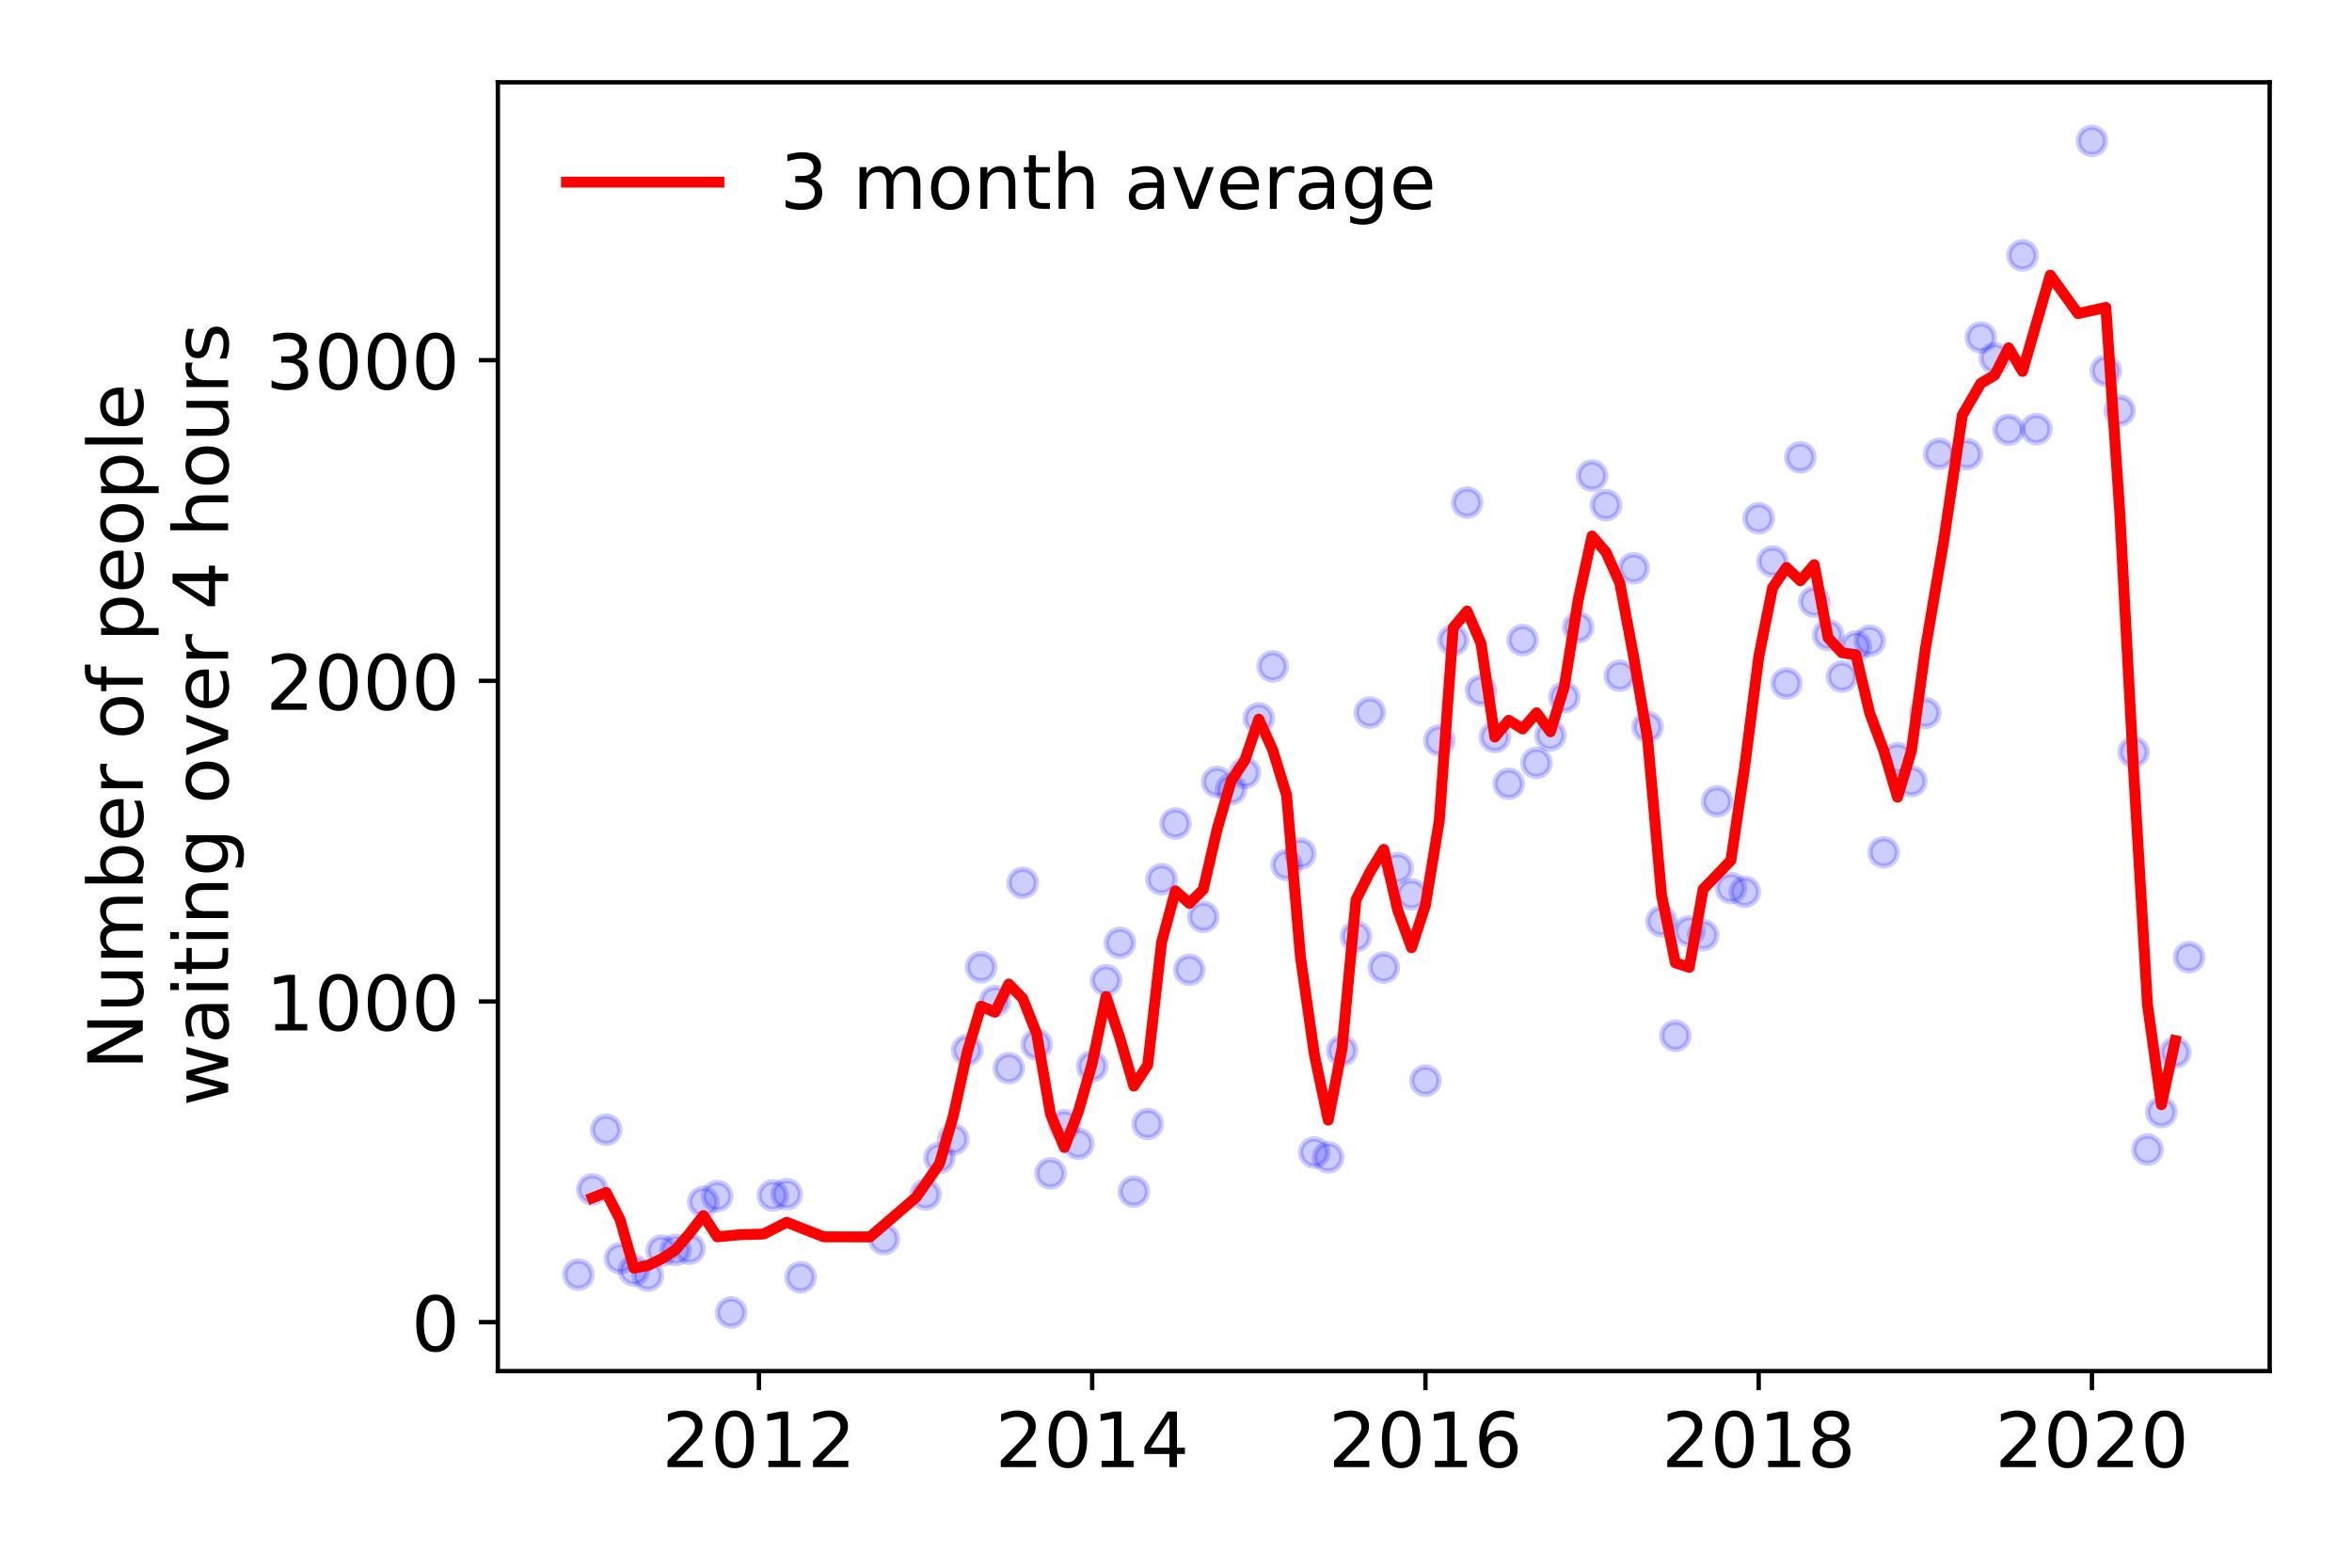 <?xml version="1.0" encoding="utf-8" standalone="no"?>
<!DOCTYPE svg PUBLIC "-//W3C//DTD SVG 1.1//EN"
  "http://www.w3.org/Graphics/SVG/1.1/DTD/svg11.dtd">
<!-- Created with matplotlib (https://matplotlib.org/) -->
<svg height="288pt" version="1.1" viewBox="0 0 432 288" width="432pt" xmlns="http://www.w3.org/2000/svg" xmlns:xlink="http://www.w3.org/1999/xlink">
 <defs>
  <style type="text/css">
*{stroke-linecap:butt;stroke-linejoin:round;}
  </style>
 </defs>
 <g id="figure_1">
  <g id="patch_1">
   <path d="M 0 288 
L 432 288 
L 432 0 
L 0 0 
z
" style="fill:#ffffff;"/>
  </g>
  <g id="axes_1">
   <g id="patch_2">
    <path d="M 91.445 251.88 
L 416.88 251.88 
L 416.88 15.12 
L 91.445 15.12 
z
" style="fill:#ffffff;"/>
   </g>
   <g id="matplotlib.axis_1">
    <g id="xtick_1">
     <g id="line2d_1">
      <defs>
       <path d="M 0 0 
L 0 3.5 
" id="m698dbe950d" style="stroke:#000000;stroke-width:0.8;"/>
      </defs>
      <g>
       <use style="stroke:#000000;stroke-width:0.8;" x="139.393" xlink:href="#m698dbe950d" y="251.88"/>
      </g>
     </g>
     <g id="text_1">
      <!-- 2012 -->
      <defs>
       <path d="M 19.188 8.297 
L 53.609 8.297 
L 53.609 0 
L 7.328 0 
L 7.328 8.297 
Q 12.938 14.109 22.625 23.891 
Q 32.328 33.688 34.812 36.531 
Q 39.547 41.844 41.422 45.531 
Q 43.312 49.219 43.312 52.781 
Q 43.312 58.594 39.234 62.25 
Q 35.156 65.922 28.609 65.922 
Q 23.969 65.922 18.812 64.312 
Q 13.672 62.703 7.812 59.422 
L 7.812 69.391 
Q 13.766 71.781 18.938 73 
Q 24.125 74.219 28.422 74.219 
Q 39.75 74.219 46.484 68.547 
Q 53.219 62.891 53.219 53.422 
Q 53.219 48.922 51.531 44.891 
Q 49.859 40.875 45.406 35.406 
Q 44.188 33.984 37.641 27.219 
Q 31.109 20.453 19.188 8.297 
z
" id="DejaVuSans-50"/>
       <path d="M 31.781 66.406 
Q 24.172 66.406 20.328 58.906 
Q 16.5 51.422 16.5 36.375 
Q 16.5 21.391 20.328 13.891 
Q 24.172 6.391 31.781 6.391 
Q 39.453 6.391 43.281 13.891 
Q 47.125 21.391 47.125 36.375 
Q 47.125 51.422 43.281 58.906 
Q 39.453 66.406 31.781 66.406 
z
M 31.781 74.219 
Q 44.047 74.219 50.516 64.516 
Q 56.984 54.828 56.984 36.375 
Q 56.984 17.969 50.516 8.266 
Q 44.047 -1.422 31.781 -1.422 
Q 19.531 -1.422 13.062 8.266 
Q 6.594 17.969 6.594 36.375 
Q 6.594 54.828 13.062 64.516 
Q 19.531 74.219 31.781 74.219 
z
" id="DejaVuSans-48"/>
       <path d="M 12.406 8.297 
L 28.516 8.297 
L 28.516 63.922 
L 10.984 60.406 
L 10.984 69.391 
L 28.422 72.906 
L 38.281 72.906 
L 38.281 8.297 
L 54.391 8.297 
L 54.391 0 
L 12.406 0 
z
" id="DejaVuSans-49"/>
      </defs>
      <g transform="translate(121.578 269.518)scale(0.14 -0.14)">
       <use xlink:href="#DejaVuSans-50"/>
       <use x="63.623" xlink:href="#DejaVuSans-48"/>
       <use x="127.246" xlink:href="#DejaVuSans-49"/>
       <use x="190.869" xlink:href="#DejaVuSans-50"/>
      </g>
     </g>
    </g>
    <g id="xtick_2">
     <g id="line2d_2">
      <g>
       <use style="stroke:#000000;stroke-width:0.8;" x="200.603" xlink:href="#m698dbe950d" y="251.88"/>
      </g>
     </g>
     <g id="text_2">
      <!-- 2014 -->
      <defs>
       <path d="M 37.797 64.312 
L 12.891 25.391 
L 37.797 25.391 
z
M 35.203 72.906 
L 47.609 72.906 
L 47.609 25.391 
L 58.016 25.391 
L 58.016 17.188 
L 47.609 17.188 
L 47.609 0 
L 37.797 0 
L 37.797 17.188 
L 4.891 17.188 
L 4.891 26.703 
z
" id="DejaVuSans-52"/>
      </defs>
      <g transform="translate(182.788 269.518)scale(0.14 -0.14)">
       <use xlink:href="#DejaVuSans-50"/>
       <use x="63.623" xlink:href="#DejaVuSans-48"/>
       <use x="127.246" xlink:href="#DejaVuSans-49"/>
       <use x="190.869" xlink:href="#DejaVuSans-52"/>
      </g>
     </g>
    </g>
    <g id="xtick_3">
     <g id="line2d_3">
      <g>
       <use style="stroke:#000000;stroke-width:0.8;" x="261.814" xlink:href="#m698dbe950d" y="251.88"/>
      </g>
     </g>
     <g id="text_3">
      <!-- 2016 -->
      <defs>
       <path d="M 33.016 40.375 
Q 26.375 40.375 22.484 35.828 
Q 18.609 31.297 18.609 23.391 
Q 18.609 15.531 22.484 10.953 
Q 26.375 6.391 33.016 6.391 
Q 39.656 6.391 43.531 10.953 
Q 47.406 15.531 47.406 23.391 
Q 47.406 31.297 43.531 35.828 
Q 39.656 40.375 33.016 40.375 
z
M 52.594 71.297 
L 52.594 62.312 
Q 48.875 64.062 45.094 64.984 
Q 41.312 65.922 37.594 65.922 
Q 27.828 65.922 22.672 59.328 
Q 17.531 52.734 16.797 39.406 
Q 19.672 43.656 24.016 45.922 
Q 28.375 48.188 33.594 48.188 
Q 44.578 48.188 50.953 41.516 
Q 57.328 34.859 57.328 23.391 
Q 57.328 12.156 50.688 5.359 
Q 44.047 -1.422 33.016 -1.422 
Q 20.359 -1.422 13.672 8.266 
Q 6.984 17.969 6.984 36.375 
Q 6.984 53.656 15.188 63.938 
Q 23.391 74.219 37.203 74.219 
Q 40.922 74.219 44.703 73.484 
Q 48.484 72.75 52.594 71.297 
z
" id="DejaVuSans-54"/>
      </defs>
      <g transform="translate(243.999 269.518)scale(0.14 -0.14)">
       <use xlink:href="#DejaVuSans-50"/>
       <use x="63.623" xlink:href="#DejaVuSans-48"/>
       <use x="127.246" xlink:href="#DejaVuSans-49"/>
       <use x="190.869" xlink:href="#DejaVuSans-54"/>
      </g>
     </g>
    </g>
    <g id="xtick_4">
     <g id="line2d_4">
      <g>
       <use style="stroke:#000000;stroke-width:0.8;" x="323.024" xlink:href="#m698dbe950d" y="251.88"/>
      </g>
     </g>
     <g id="text_4">
      <!-- 2018 -->
      <defs>
       <path d="M 31.781 34.625 
Q 24.75 34.625 20.719 30.859 
Q 16.703 27.094 16.703 20.516 
Q 16.703 13.922 20.719 10.156 
Q 24.75 6.391 31.781 6.391 
Q 38.812 6.391 42.859 10.172 
Q 46.922 13.969 46.922 20.516 
Q 46.922 27.094 42.891 30.859 
Q 38.875 34.625 31.781 34.625 
z
M 21.922 38.812 
Q 15.578 40.375 12.031 44.719 
Q 8.5 49.078 8.5 55.328 
Q 8.5 64.062 14.719 69.141 
Q 20.953 74.219 31.781 74.219 
Q 42.672 74.219 48.875 69.141 
Q 55.078 64.062 55.078 55.328 
Q 55.078 49.078 51.531 44.719 
Q 48 40.375 41.703 38.812 
Q 48.828 37.156 52.797 32.312 
Q 56.781 27.484 56.781 20.516 
Q 56.781 9.906 50.312 4.234 
Q 43.844 -1.422 31.781 -1.422 
Q 19.734 -1.422 13.25 4.234 
Q 6.781 9.906 6.781 20.516 
Q 6.781 27.484 10.781 32.312 
Q 14.797 37.156 21.922 38.812 
z
M 18.312 54.391 
Q 18.312 48.734 21.844 45.562 
Q 25.391 42.391 31.781 42.391 
Q 38.141 42.391 41.719 45.562 
Q 45.312 48.734 45.312 54.391 
Q 45.312 60.062 41.719 63.234 
Q 38.141 66.406 31.781 66.406 
Q 25.391 66.406 21.844 63.234 
Q 18.312 60.062 18.312 54.391 
z
" id="DejaVuSans-56"/>
      </defs>
      <g transform="translate(305.209 269.518)scale(0.14 -0.14)">
       <use xlink:href="#DejaVuSans-50"/>
       <use x="63.623" xlink:href="#DejaVuSans-48"/>
       <use x="127.246" xlink:href="#DejaVuSans-49"/>
       <use x="190.869" xlink:href="#DejaVuSans-56"/>
      </g>
     </g>
    </g>
    <g id="xtick_5">
     <g id="line2d_5">
      <g>
       <use style="stroke:#000000;stroke-width:0.8;" x="384.234" xlink:href="#m698dbe950d" y="251.88"/>
      </g>
     </g>
     <g id="text_5">
      <!-- 2020 -->
      <g transform="translate(366.419 269.518)scale(0.14 -0.14)">
       <use xlink:href="#DejaVuSans-50"/>
       <use x="63.623" xlink:href="#DejaVuSans-48"/>
       <use x="127.246" xlink:href="#DejaVuSans-50"/>
       <use x="190.869" xlink:href="#DejaVuSans-48"/>
      </g>
     </g>
    </g>
   </g>
   <g id="matplotlib.axis_2">
    <g id="ytick_1">
     <g id="line2d_6">
      <defs>
       <path d="M 0 0 
L -3.5 0 
" id="m819ca873b1" style="stroke:#000000;stroke-width:0.8;"/>
      </defs>
      <g>
       <use style="stroke:#000000;stroke-width:0.8;" x="91.445" xlink:href="#m819ca873b1" y="242.885"/>
      </g>
     </g>
     <g id="text_6">
      <!-- 0 -->
      <g transform="translate(75.537 248.204)scale(0.14 -0.14)">
       <use xlink:href="#DejaVuSans-48"/>
      </g>
     </g>
    </g>
    <g id="ytick_2">
     <g id="line2d_7">
      <g>
       <use style="stroke:#000000;stroke-width:0.8;" x="91.445" xlink:href="#m819ca873b1" y="183.981"/>
      </g>
     </g>
     <g id="text_7">
      <!-- 1000 -->
      <g transform="translate(48.815 189.3)scale(0.14 -0.14)">
       <use xlink:href="#DejaVuSans-49"/>
       <use x="63.623" xlink:href="#DejaVuSans-48"/>
       <use x="127.246" xlink:href="#DejaVuSans-48"/>
       <use x="190.869" xlink:href="#DejaVuSans-48"/>
      </g>
     </g>
    </g>
    <g id="ytick_3">
     <g id="line2d_8">
      <g>
       <use style="stroke:#000000;stroke-width:0.8;" x="91.445" xlink:href="#m819ca873b1" y="125.077"/>
      </g>
     </g>
     <g id="text_8">
      <!-- 2000 -->
      <g transform="translate(48.815 130.396)scale(0.14 -0.14)">
       <use xlink:href="#DejaVuSans-50"/>
       <use x="63.623" xlink:href="#DejaVuSans-48"/>
       <use x="127.246" xlink:href="#DejaVuSans-48"/>
       <use x="190.869" xlink:href="#DejaVuSans-48"/>
      </g>
     </g>
    </g>
    <g id="ytick_4">
     <g id="line2d_9">
      <g>
       <use style="stroke:#000000;stroke-width:0.8;" x="91.445" xlink:href="#m819ca873b1" y="66.172"/>
      </g>
     </g>
     <g id="text_9">
      <!-- 3000 -->
      <defs>
       <path d="M 40.578 39.312 
Q 47.656 37.797 51.625 33 
Q 55.609 28.219 55.609 21.188 
Q 55.609 10.406 48.188 4.484 
Q 40.766 -1.422 27.094 -1.422 
Q 22.516 -1.422 17.656 -0.516 
Q 12.797 0.391 7.625 2.203 
L 7.625 11.719 
Q 11.719 9.328 16.594 8.109 
Q 21.484 6.891 26.812 6.891 
Q 36.078 6.891 40.938 10.547 
Q 45.797 14.203 45.797 21.188 
Q 45.797 27.641 41.281 31.266 
Q 36.766 34.906 28.719 34.906 
L 20.219 34.906 
L 20.219 43.016 
L 29.109 43.016 
Q 36.375 43.016 40.234 45.922 
Q 44.094 48.828 44.094 54.297 
Q 44.094 59.906 40.109 62.906 
Q 36.141 65.922 28.719 65.922 
Q 24.656 65.922 20.016 65.031 
Q 15.375 64.156 9.812 62.312 
L 9.812 71.094 
Q 15.438 72.656 20.344 73.438 
Q 25.25 74.219 29.594 74.219 
Q 40.828 74.219 47.359 69.109 
Q 53.906 64.016 53.906 55.328 
Q 53.906 49.266 50.438 45.094 
Q 46.969 40.922 40.578 39.312 
z
" id="DejaVuSans-51"/>
      </defs>
      <g transform="translate(48.815 71.491)scale(0.14 -0.14)">
       <use xlink:href="#DejaVuSans-51"/>
       <use x="63.623" xlink:href="#DejaVuSans-48"/>
       <use x="127.246" xlink:href="#DejaVuSans-48"/>
       <use x="190.869" xlink:href="#DejaVuSans-48"/>
      </g>
     </g>
    </g>
    <g id="text_10">
     <!-- Number of people -->
     <defs>
      <path d="M 9.812 72.906 
L 23.094 72.906 
L 55.422 11.922 
L 55.422 72.906 
L 64.984 72.906 
L 64.984 0 
L 51.703 0 
L 19.391 60.984 
L 19.391 0 
L 9.812 0 
z
" id="DejaVuSans-78"/>
      <path d="M 8.5 21.578 
L 8.5 54.688 
L 17.484 54.688 
L 17.484 21.922 
Q 17.484 14.156 20.5 10.266 
Q 23.531 6.391 29.594 6.391 
Q 36.859 6.391 41.078 11.031 
Q 45.312 15.672 45.312 23.688 
L 45.312 54.688 
L 54.297 54.688 
L 54.297 0 
L 45.312 0 
L 45.312 8.406 
Q 42.047 3.422 37.719 1 
Q 33.406 -1.422 27.688 -1.422 
Q 18.266 -1.422 13.375 4.438 
Q 8.5 10.297 8.5 21.578 
z
M 31.109 56 
z
" id="DejaVuSans-117"/>
      <path d="M 52 44.188 
Q 55.375 50.25 60.062 53.125 
Q 64.75 56 71.094 56 
Q 79.641 56 84.281 50.016 
Q 88.922 44.047 88.922 33.016 
L 88.922 0 
L 79.891 0 
L 79.891 32.719 
Q 79.891 40.578 77.094 44.375 
Q 74.312 48.188 68.609 48.188 
Q 61.625 48.188 57.562 43.547 
Q 53.516 38.922 53.516 30.906 
L 53.516 0 
L 44.484 0 
L 44.484 32.719 
Q 44.484 40.625 41.703 44.406 
Q 38.922 48.188 33.109 48.188 
Q 26.219 48.188 22.156 43.531 
Q 18.109 38.875 18.109 30.906 
L 18.109 0 
L 9.078 0 
L 9.078 54.688 
L 18.109 54.688 
L 18.109 46.188 
Q 21.188 51.219 25.484 53.609 
Q 29.781 56 35.688 56 
Q 41.656 56 45.828 52.969 
Q 50 49.953 52 44.188 
z
" id="DejaVuSans-109"/>
      <path d="M 48.688 27.297 
Q 48.688 37.203 44.609 42.844 
Q 40.531 48.484 33.406 48.484 
Q 26.266 48.484 22.188 42.844 
Q 18.109 37.203 18.109 27.297 
Q 18.109 17.391 22.188 11.75 
Q 26.266 6.109 33.406 6.109 
Q 40.531 6.109 44.609 11.75 
Q 48.688 17.391 48.688 27.297 
z
M 18.109 46.391 
Q 20.953 51.266 25.266 53.625 
Q 29.594 56 35.594 56 
Q 45.562 56 51.781 48.094 
Q 58.016 40.188 58.016 27.297 
Q 58.016 14.406 51.781 6.484 
Q 45.562 -1.422 35.594 -1.422 
Q 29.594 -1.422 25.266 0.953 
Q 20.953 3.328 18.109 8.203 
L 18.109 0 
L 9.078 0 
L 9.078 75.984 
L 18.109 75.984 
z
" id="DejaVuSans-98"/>
      <path d="M 56.203 29.594 
L 56.203 25.203 
L 14.891 25.203 
Q 15.484 15.922 20.484 11.062 
Q 25.484 6.203 34.422 6.203 
Q 39.594 6.203 44.453 7.469 
Q 49.312 8.734 54.109 11.281 
L 54.109 2.781 
Q 49.266 0.734 44.188 -0.344 
Q 39.109 -1.422 33.891 -1.422 
Q 20.797 -1.422 13.156 6.188 
Q 5.516 13.812 5.516 26.812 
Q 5.516 40.234 12.766 48.109 
Q 20.016 56 32.328 56 
Q 43.359 56 49.781 48.891 
Q 56.203 41.797 56.203 29.594 
z
M 47.219 32.234 
Q 47.125 39.594 43.094 43.984 
Q 39.062 48.391 32.422 48.391 
Q 24.906 48.391 20.391 44.141 
Q 15.875 39.891 15.188 32.172 
z
" id="DejaVuSans-101"/>
      <path d="M 41.109 46.297 
Q 39.594 47.172 37.812 47.578 
Q 36.031 48 33.891 48 
Q 26.266 48 22.188 43.047 
Q 18.109 38.094 18.109 28.812 
L 18.109 0 
L 9.078 0 
L 9.078 54.688 
L 18.109 54.688 
L 18.109 46.188 
Q 20.953 51.172 25.484 53.578 
Q 30.031 56 36.531 56 
Q 37.453 56 38.578 55.875 
Q 39.703 55.766 41.062 55.516 
z
" id="DejaVuSans-114"/>
      <path id="DejaVuSans-32"/>
      <path d="M 30.609 48.391 
Q 23.391 48.391 19.188 42.75 
Q 14.984 37.109 14.984 27.297 
Q 14.984 17.484 19.156 11.844 
Q 23.344 6.203 30.609 6.203 
Q 37.797 6.203 41.984 11.859 
Q 46.188 17.531 46.188 27.297 
Q 46.188 37.016 41.984 42.703 
Q 37.797 48.391 30.609 48.391 
z
M 30.609 56 
Q 42.328 56 49.016 48.375 
Q 55.719 40.766 55.719 27.297 
Q 55.719 13.875 49.016 6.219 
Q 42.328 -1.422 30.609 -1.422 
Q 18.844 -1.422 12.172 6.219 
Q 5.516 13.875 5.516 27.297 
Q 5.516 40.766 12.172 48.375 
Q 18.844 56 30.609 56 
z
" id="DejaVuSans-111"/>
      <path d="M 37.109 75.984 
L 37.109 68.5 
L 28.516 68.5 
Q 23.688 68.5 21.797 66.547 
Q 19.922 64.594 19.922 59.516 
L 19.922 54.688 
L 34.719 54.688 
L 34.719 47.703 
L 19.922 47.703 
L 19.922 0 
L 10.891 0 
L 10.891 47.703 
L 2.297 47.703 
L 2.297 54.688 
L 10.891 54.688 
L 10.891 58.5 
Q 10.891 67.625 15.141 71.797 
Q 19.391 75.984 28.609 75.984 
z
" id="DejaVuSans-102"/>
      <path d="M 18.109 8.203 
L 18.109 -20.797 
L 9.078 -20.797 
L 9.078 54.688 
L 18.109 54.688 
L 18.109 46.391 
Q 20.953 51.266 25.266 53.625 
Q 29.594 56 35.594 56 
Q 45.562 56 51.781 48.094 
Q 58.016 40.188 58.016 27.297 
Q 58.016 14.406 51.781 6.484 
Q 45.562 -1.422 35.594 -1.422 
Q 29.594 -1.422 25.266 0.953 
Q 20.953 3.328 18.109 8.203 
z
M 48.688 27.297 
Q 48.688 37.203 44.609 42.844 
Q 40.531 48.484 33.406 48.484 
Q 26.266 48.484 22.188 42.844 
Q 18.109 37.203 18.109 27.297 
Q 18.109 17.391 22.188 11.75 
Q 26.266 6.109 33.406 6.109 
Q 40.531 6.109 44.609 11.75 
Q 48.688 17.391 48.688 27.297 
z
" id="DejaVuSans-112"/>
      <path d="M 9.422 75.984 
L 18.406 75.984 
L 18.406 0 
L 9.422 0 
z
" id="DejaVuSans-108"/>
     </defs>
     <g transform="translate(26.227 196.547)rotate(-90)scale(0.14 -0.14)">
      <use xlink:href="#DejaVuSans-78"/>
      <use x="74.805" xlink:href="#DejaVuSans-117"/>
      <use x="138.184" xlink:href="#DejaVuSans-109"/>
      <use x="235.596" xlink:href="#DejaVuSans-98"/>
      <use x="299.072" xlink:href="#DejaVuSans-101"/>
      <use x="360.596" xlink:href="#DejaVuSans-114"/>
      <use x="401.709" xlink:href="#DejaVuSans-32"/>
      <use x="433.496" xlink:href="#DejaVuSans-111"/>
      <use x="494.678" xlink:href="#DejaVuSans-102"/>
      <use x="529.883" xlink:href="#DejaVuSans-32"/>
      <use x="561.67" xlink:href="#DejaVuSans-112"/>
      <use x="625.146" xlink:href="#DejaVuSans-101"/>
      <use x="686.67" xlink:href="#DejaVuSans-111"/>
      <use x="747.852" xlink:href="#DejaVuSans-112"/>
      <use x="811.328" xlink:href="#DejaVuSans-108"/>
      <use x="839.111" xlink:href="#DejaVuSans-101"/>
     </g>
     <!--  waiting over 4 hours -->
     <defs>
      <path d="M 4.203 54.688 
L 13.188 54.688 
L 24.422 12.016 
L 35.594 54.688 
L 46.188 54.688 
L 57.422 12.016 
L 68.609 54.688 
L 77.594 54.688 
L 63.281 0 
L 52.688 0 
L 40.922 44.828 
L 29.109 0 
L 18.5 0 
z
" id="DejaVuSans-119"/>
      <path d="M 34.281 27.484 
Q 23.391 27.484 19.188 25 
Q 14.984 22.516 14.984 16.5 
Q 14.984 11.719 18.141 8.906 
Q 21.297 6.109 26.703 6.109 
Q 34.188 6.109 38.703 11.406 
Q 43.219 16.703 43.219 25.484 
L 43.219 27.484 
z
M 52.203 31.203 
L 52.203 0 
L 43.219 0 
L 43.219 8.297 
Q 40.141 3.328 35.547 0.953 
Q 30.953 -1.422 24.312 -1.422 
Q 15.922 -1.422 10.953 3.297 
Q 6 8.016 6 15.922 
Q 6 25.141 12.172 29.828 
Q 18.359 34.516 30.609 34.516 
L 43.219 34.516 
L 43.219 35.406 
Q 43.219 41.609 39.141 45 
Q 35.062 48.391 27.688 48.391 
Q 23 48.391 18.547 47.266 
Q 14.109 46.141 10.016 43.891 
L 10.016 52.203 
Q 14.938 54.109 19.578 55.047 
Q 24.219 56 28.609 56 
Q 40.484 56 46.344 49.844 
Q 52.203 43.703 52.203 31.203 
z
" id="DejaVuSans-97"/>
      <path d="M 9.422 54.688 
L 18.406 54.688 
L 18.406 0 
L 9.422 0 
z
M 9.422 75.984 
L 18.406 75.984 
L 18.406 64.594 
L 9.422 64.594 
z
" id="DejaVuSans-105"/>
      <path d="M 18.312 70.219 
L 18.312 54.688 
L 36.812 54.688 
L 36.812 47.703 
L 18.312 47.703 
L 18.312 18.016 
Q 18.312 11.328 20.141 9.422 
Q 21.969 7.516 27.594 7.516 
L 36.812 7.516 
L 36.812 0 
L 27.594 0 
Q 17.188 0 13.234 3.875 
Q 9.281 7.766 9.281 18.016 
L 9.281 47.703 
L 2.688 47.703 
L 2.688 54.688 
L 9.281 54.688 
L 9.281 70.219 
z
" id="DejaVuSans-116"/>
      <path d="M 54.891 33.016 
L 54.891 0 
L 45.906 0 
L 45.906 32.719 
Q 45.906 40.484 42.875 44.328 
Q 39.844 48.188 33.797 48.188 
Q 26.516 48.188 22.312 43.547 
Q 18.109 38.922 18.109 30.906 
L 18.109 0 
L 9.078 0 
L 9.078 54.688 
L 18.109 54.688 
L 18.109 46.188 
Q 21.344 51.125 25.703 53.562 
Q 30.078 56 35.797 56 
Q 45.219 56 50.047 50.172 
Q 54.891 44.344 54.891 33.016 
z
" id="DejaVuSans-110"/>
      <path d="M 45.406 27.984 
Q 45.406 37.75 41.375 43.109 
Q 37.359 48.484 30.078 48.484 
Q 22.859 48.484 18.828 43.109 
Q 14.797 37.75 14.797 27.984 
Q 14.797 18.266 18.828 12.891 
Q 22.859 7.516 30.078 7.516 
Q 37.359 7.516 41.375 12.891 
Q 45.406 18.266 45.406 27.984 
z
M 54.391 6.781 
Q 54.391 -7.172 48.188 -13.984 
Q 42 -20.797 29.203 -20.797 
Q 24.469 -20.797 20.266 -20.094 
Q 16.062 -19.391 12.109 -17.922 
L 12.109 -9.188 
Q 16.062 -11.328 19.922 -12.344 
Q 23.781 -13.375 27.781 -13.375 
Q 36.625 -13.375 41.016 -8.766 
Q 45.406 -4.156 45.406 5.172 
L 45.406 9.625 
Q 42.625 4.781 38.281 2.391 
Q 33.938 0 27.875 0 
Q 17.828 0 11.672 7.656 
Q 5.516 15.328 5.516 27.984 
Q 5.516 40.672 11.672 48.328 
Q 17.828 56 27.875 56 
Q 33.938 56 38.281 53.609 
Q 42.625 51.219 45.406 46.391 
L 45.406 54.688 
L 54.391 54.688 
z
" id="DejaVuSans-103"/>
      <path d="M 2.984 54.688 
L 12.5 54.688 
L 29.594 8.797 
L 46.688 54.688 
L 56.203 54.688 
L 35.688 0 
L 23.484 0 
z
" id="DejaVuSans-118"/>
      <path d="M 54.891 33.016 
L 54.891 0 
L 45.906 0 
L 45.906 32.719 
Q 45.906 40.484 42.875 44.328 
Q 39.844 48.188 33.797 48.188 
Q 26.516 48.188 22.312 43.547 
Q 18.109 38.922 18.109 30.906 
L 18.109 0 
L 9.078 0 
L 9.078 75.984 
L 18.109 75.984 
L 18.109 46.188 
Q 21.344 51.125 25.703 53.562 
Q 30.078 56 35.797 56 
Q 45.219 56 50.047 50.172 
Q 54.891 44.344 54.891 33.016 
z
" id="DejaVuSans-104"/>
      <path d="M 44.281 53.078 
L 44.281 44.578 
Q 40.484 46.531 36.375 47.5 
Q 32.281 48.484 27.875 48.484 
Q 21.188 48.484 17.844 46.438 
Q 14.5 44.391 14.5 40.281 
Q 14.5 37.156 16.891 35.375 
Q 19.281 33.594 26.516 31.984 
L 29.594 31.297 
Q 39.156 29.25 43.188 25.516 
Q 47.219 21.781 47.219 15.094 
Q 47.219 7.469 41.188 3.016 
Q 35.156 -1.422 24.609 -1.422 
Q 20.219 -1.422 15.453 -0.562 
Q 10.688 0.297 5.422 2 
L 5.422 11.281 
Q 10.406 8.688 15.234 7.391 
Q 20.062 6.109 24.812 6.109 
Q 31.156 6.109 34.562 8.281 
Q 37.984 10.453 37.984 14.406 
Q 37.984 18.062 35.516 20.016 
Q 33.062 21.969 24.703 23.781 
L 21.578 24.516 
Q 13.234 26.266 9.516 29.906 
Q 5.812 33.547 5.812 39.891 
Q 5.812 47.609 11.281 51.797 
Q 16.75 56 26.812 56 
Q 31.781 56 36.172 55.266 
Q 40.578 54.547 44.281 53.078 
z
" id="DejaVuSans-115"/>
     </defs>
     <g transform="translate(41.903 207.672)rotate(-90)scale(0.14 -0.14)">
      <use xlink:href="#DejaVuSans-32"/>
      <use x="31.787" xlink:href="#DejaVuSans-119"/>
      <use x="113.574" xlink:href="#DejaVuSans-97"/>
      <use x="174.854" xlink:href="#DejaVuSans-105"/>
      <use x="202.637" xlink:href="#DejaVuSans-116"/>
      <use x="241.846" xlink:href="#DejaVuSans-105"/>
      <use x="269.629" xlink:href="#DejaVuSans-110"/>
      <use x="333.008" xlink:href="#DejaVuSans-103"/>
      <use x="396.484" xlink:href="#DejaVuSans-32"/>
      <use x="428.271" xlink:href="#DejaVuSans-111"/>
      <use x="489.453" xlink:href="#DejaVuSans-118"/>
      <use x="548.633" xlink:href="#DejaVuSans-101"/>
      <use x="610.156" xlink:href="#DejaVuSans-114"/>
      <use x="651.27" xlink:href="#DejaVuSans-32"/>
      <use x="683.057" xlink:href="#DejaVuSans-52"/>
      <use x="746.68" xlink:href="#DejaVuSans-32"/>
      <use x="778.467" xlink:href="#DejaVuSans-104"/>
      <use x="841.846" xlink:href="#DejaVuSans-111"/>
      <use x="903.027" xlink:href="#DejaVuSans-117"/>
      <use x="966.406" xlink:href="#DejaVuSans-114"/>
      <use x="1007.52" xlink:href="#DejaVuSans-115"/>
     </g>
    </g>
   </g>
   <g id="line2d_10">
    <defs>
     <path d="M 0 2.5 
C 0.663 2.5 1.299 2.237 1.768 1.768 
C 2.237 1.299 2.5 0.663 2.5 0 
C 2.5 -0.663 2.237 -1.299 1.768 -1.768 
C 1.299 -2.237 0.663 -2.5 0 -2.5 
C -0.663 -2.5 -1.299 -2.237 -1.768 -1.768 
C -2.237 -1.299 -2.5 -0.663 -2.5 0 
C -2.5 0.663 -2.237 1.299 -1.768 1.768 
C -1.299 2.237 -0.663 2.5 0 2.5 
z
" id="m216c1556df" style="stroke:#0000ff;stroke-opacity:0.2;"/>
    </defs>
    <g clip-path="url(#p5ec13730bc)">
     <use style="fill:#0000ff;fill-opacity:0.2;stroke:#0000ff;stroke-opacity:0.2;" x="402.087" xlink:href="#m216c1556df" y="175.852"/>
     <use style="fill:#0000ff;fill-opacity:0.2;stroke:#0000ff;stroke-opacity:0.2;" x="399.537" xlink:href="#m216c1556df" y="193.347"/>
     <use style="fill:#0000ff;fill-opacity:0.2;stroke:#0000ff;stroke-opacity:0.2;" x="396.987" xlink:href="#m216c1556df" y="204.303"/>
     <use style="fill:#0000ff;fill-opacity:0.2;stroke:#0000ff;stroke-opacity:0.2;" x="394.436" xlink:href="#m216c1556df" y="211.195"/>
     <use style="fill:#0000ff;fill-opacity:0.2;stroke:#0000ff;stroke-opacity:0.2;" x="391.886" xlink:href="#m216c1556df" y="138.153"/>
     <use style="fill:#0000ff;fill-opacity:0.2;stroke:#0000ff;stroke-opacity:0.2;" x="389.335" xlink:href="#m216c1556df" y="75.42"/>
     <use style="fill:#0000ff;fill-opacity:0.2;stroke:#0000ff;stroke-opacity:0.2;" x="386.785" xlink:href="#m216c1556df" y="68.116"/>
     <use style="fill:#0000ff;fill-opacity:0.2;stroke:#0000ff;stroke-opacity:0.2;" x="384.234" xlink:href="#m216c1556df" y="25.882"/>
     <use style="fill:#0000ff;fill-opacity:0.2;stroke:#0000ff;stroke-opacity:0.2;" x="374.033" xlink:href="#m216c1556df" y="78.837"/>
     <use style="fill:#0000ff;fill-opacity:0.2;stroke:#0000ff;stroke-opacity:0.2;" x="371.482" xlink:href="#m216c1556df" y="46.911"/>
     <use style="fill:#0000ff;fill-opacity:0.2;stroke:#0000ff;stroke-opacity:0.2;" x="368.932" xlink:href="#m216c1556df" y="78.955"/>
     <use style="fill:#0000ff;fill-opacity:0.2;stroke:#0000ff;stroke-opacity:0.2;" x="366.381" xlink:href="#m216c1556df" y="65.819"/>
     <use style="fill:#0000ff;fill-opacity:0.2;stroke:#0000ff;stroke-opacity:0.2;" x="363.831" xlink:href="#m216c1556df" y="61.99"/>
     <use style="fill:#0000ff;fill-opacity:0.2;stroke:#0000ff;stroke-opacity:0.2;" x="361.281" xlink:href="#m216c1556df" y="83.431"/>
     <use style="fill:#0000ff;fill-opacity:0.2;stroke:#0000ff;stroke-opacity:0.2;" x="356.18" xlink:href="#m216c1556df" y="83.372"/>
     <use style="fill:#0000ff;fill-opacity:0.2;stroke:#0000ff;stroke-opacity:0.2;" x="353.629" xlink:href="#m216c1556df" y="130.967"/>
     <use style="fill:#0000ff;fill-opacity:0.2;stroke:#0000ff;stroke-opacity:0.2;" x="351.079" xlink:href="#m216c1556df" y="143.514"/>
     <use style="fill:#0000ff;fill-opacity:0.2;stroke:#0000ff;stroke-opacity:0.2;" x="348.528" xlink:href="#m216c1556df" y="139.273"/>
     <use style="fill:#0000ff;fill-opacity:0.2;stroke:#0000ff;stroke-opacity:0.2;" x="345.978" xlink:href="#m216c1556df" y="156.59"/>
     <use style="fill:#0000ff;fill-opacity:0.2;stroke:#0000ff;stroke-opacity:0.2;" x="343.428" xlink:href="#m216c1556df" y="117.714"/>
     <use style="fill:#0000ff;fill-opacity:0.2;stroke:#0000ff;stroke-opacity:0.2;" x="340.877" xlink:href="#m216c1556df" y="118.774"/>
     <use style="fill:#0000ff;fill-opacity:0.2;stroke:#0000ff;stroke-opacity:0.2;" x="338.327" xlink:href="#m216c1556df" y="124.311"/>
     <use style="fill:#0000ff;fill-opacity:0.2;stroke:#0000ff;stroke-opacity:0.2;" x="335.776" xlink:href="#m216c1556df" y="116.653"/>
     <use style="fill:#0000ff;fill-opacity:0.2;stroke:#0000ff;stroke-opacity:0.2;" x="333.226" xlink:href="#m216c1556df" y="110.527"/>
     <use style="fill:#0000ff;fill-opacity:0.2;stroke:#0000ff;stroke-opacity:0.2;" x="330.675" xlink:href="#m216c1556df" y="84.02"/>
     <use style="fill:#0000ff;fill-opacity:0.2;stroke:#0000ff;stroke-opacity:0.2;" x="328.125" xlink:href="#m216c1556df" y="125.548"/>
     <use style="fill:#0000ff;fill-opacity:0.2;stroke:#0000ff;stroke-opacity:0.2;" x="325.575" xlink:href="#m216c1556df" y="103.164"/>
     <use style="fill:#0000ff;fill-opacity:0.2;stroke:#0000ff;stroke-opacity:0.2;" x="323.024" xlink:href="#m216c1556df" y="95.212"/>
     <use style="fill:#0000ff;fill-opacity:0.2;stroke:#0000ff;stroke-opacity:0.2;" x="320.474" xlink:href="#m216c1556df" y="163.836"/>
     <use style="fill:#0000ff;fill-opacity:0.2;stroke:#0000ff;stroke-opacity:0.2;" x="317.923" xlink:href="#m216c1556df" y="163.129"/>
     <use style="fill:#0000ff;fill-opacity:0.2;stroke:#0000ff;stroke-opacity:0.2;" x="315.373" xlink:href="#m216c1556df" y="147.225"/>
     <use style="fill:#0000ff;fill-opacity:0.2;stroke:#0000ff;stroke-opacity:0.2;" x="312.822" xlink:href="#m216c1556df" y="171.788"/>
     <use style="fill:#0000ff;fill-opacity:0.2;stroke:#0000ff;stroke-opacity:0.2;" x="310.272" xlink:href="#m216c1556df" y="171.081"/>
     <use style="fill:#0000ff;fill-opacity:0.2;stroke:#0000ff;stroke-opacity:0.2;" x="307.722" xlink:href="#m216c1556df" y="190.284"/>
     <use style="fill:#0000ff;fill-opacity:0.2;stroke:#0000ff;stroke-opacity:0.2;" x="305.171" xlink:href="#m216c1556df" y="169.255"/>
     <use style="fill:#0000ff;fill-opacity:0.2;stroke:#0000ff;stroke-opacity:0.2;" x="302.621" xlink:href="#m216c1556df" y="133.559"/>
     <use style="fill:#0000ff;fill-opacity:0.2;stroke:#0000ff;stroke-opacity:0.2;" x="300.07" xlink:href="#m216c1556df" y="104.401"/>
     <use style="fill:#0000ff;fill-opacity:0.2;stroke:#0000ff;stroke-opacity:0.2;" x="297.52" xlink:href="#m216c1556df" y="124.134"/>
     <use style="fill:#0000ff;fill-opacity:0.2;stroke:#0000ff;stroke-opacity:0.2;" x="294.969" xlink:href="#m216c1556df" y="92.797"/>
     <use style="fill:#0000ff;fill-opacity:0.2;stroke:#0000ff;stroke-opacity:0.2;" x="292.419" xlink:href="#m216c1556df" y="87.378"/>
     <use style="fill:#0000ff;fill-opacity:0.2;stroke:#0000ff;stroke-opacity:0.2;" x="289.869" xlink:href="#m216c1556df" y="115.24"/>
     <use style="fill:#0000ff;fill-opacity:0.2;stroke:#0000ff;stroke-opacity:0.2;" x="287.318" xlink:href="#m216c1556df" y="128.081"/>
     <use style="fill:#0000ff;fill-opacity:0.2;stroke:#0000ff;stroke-opacity:0.2;" x="284.768" xlink:href="#m216c1556df" y="135.09"/>
     <use style="fill:#0000ff;fill-opacity:0.2;stroke:#0000ff;stroke-opacity:0.2;" x="282.217" xlink:href="#m216c1556df" y="140.156"/>
     <use style="fill:#0000ff;fill-opacity:0.2;stroke:#0000ff;stroke-opacity:0.2;" x="279.667" xlink:href="#m216c1556df" y="117.596"/>
     <use style="fill:#0000ff;fill-opacity:0.2;stroke:#0000ff;stroke-opacity:0.2;" x="277.116" xlink:href="#m216c1556df" y="143.985"/>
     <use style="fill:#0000ff;fill-opacity:0.2;stroke:#0000ff;stroke-opacity:0.2;" x="274.566" xlink:href="#m216c1556df" y="135.385"/>
     <use style="fill:#0000ff;fill-opacity:0.2;stroke:#0000ff;stroke-opacity:0.2;" x="272.016" xlink:href="#m216c1556df" y="126.844"/>
     <use style="fill:#0000ff;fill-opacity:0.2;stroke:#0000ff;stroke-opacity:0.2;" x="269.465" xlink:href="#m216c1556df" y="92.326"/>
     <use style="fill:#0000ff;fill-opacity:0.2;stroke:#0000ff;stroke-opacity:0.2;" x="266.915" xlink:href="#m216c1556df" y="117.596"/>
     <use style="fill:#0000ff;fill-opacity:0.2;stroke:#0000ff;stroke-opacity:0.2;" x="264.364" xlink:href="#m216c1556df" y="136.033"/>
     <use style="fill:#0000ff;fill-opacity:0.2;stroke:#0000ff;stroke-opacity:0.2;" x="261.814" xlink:href="#m216c1556df" y="198.53"/>
     <use style="fill:#0000ff;fill-opacity:0.2;stroke:#0000ff;stroke-opacity:0.2;" x="259.263" xlink:href="#m216c1556df" y="164.307"/>
     <use style="fill:#0000ff;fill-opacity:0.2;stroke:#0000ff;stroke-opacity:0.2;" x="256.713" xlink:href="#m216c1556df" y="159.477"/>
     <use style="fill:#0000ff;fill-opacity:0.2;stroke:#0000ff;stroke-opacity:0.2;" x="254.162" xlink:href="#m216c1556df" y="177.737"/>
     <use style="fill:#0000ff;fill-opacity:0.2;stroke:#0000ff;stroke-opacity:0.2;" x="251.612" xlink:href="#m216c1556df" y="130.908"/>
     <use style="fill:#0000ff;fill-opacity:0.2;stroke:#0000ff;stroke-opacity:0.2;" x="249.062" xlink:href="#m216c1556df" y="172.023"/>
     <use style="fill:#0000ff;fill-opacity:0.2;stroke:#0000ff;stroke-opacity:0.2;" x="246.511" xlink:href="#m216c1556df" y="192.993"/>
     <use style="fill:#0000ff;fill-opacity:0.2;stroke:#0000ff;stroke-opacity:0.2;" x="243.961" xlink:href="#m216c1556df" y="212.608"/>
     <use style="fill:#0000ff;fill-opacity:0.2;stroke:#0000ff;stroke-opacity:0.2;" x="241.41" xlink:href="#m216c1556df" y="211.725"/>
     <use style="fill:#0000ff;fill-opacity:0.2;stroke:#0000ff;stroke-opacity:0.2;" x="238.86" xlink:href="#m216c1556df" y="156.826"/>
     <use style="fill:#0000ff;fill-opacity:0.2;stroke:#0000ff;stroke-opacity:0.2;" x="236.309" xlink:href="#m216c1556df" y="158.888"/>
     <use style="fill:#0000ff;fill-opacity:0.2;stroke:#0000ff;stroke-opacity:0.2;" x="233.759" xlink:href="#m216c1556df" y="122.426"/>
     <use style="fill:#0000ff;fill-opacity:0.2;stroke:#0000ff;stroke-opacity:0.2;" x="231.209" xlink:href="#m216c1556df" y="131.968"/>
     <use style="fill:#0000ff;fill-opacity:0.2;stroke:#0000ff;stroke-opacity:0.2;" x="228.658" xlink:href="#m216c1556df" y="141.982"/>
     <use style="fill:#0000ff;fill-opacity:0.2;stroke:#0000ff;stroke-opacity:0.2;" x="226.108" xlink:href="#m216c1556df" y="144.986"/>
     <use style="fill:#0000ff;fill-opacity:0.2;stroke:#0000ff;stroke-opacity:0.2;" x="223.557" xlink:href="#m216c1556df" y="143.632"/>
     <use style="fill:#0000ff;fill-opacity:0.2;stroke:#0000ff;stroke-opacity:0.2;" x="221.007" xlink:href="#m216c1556df" y="168.43"/>
     <use style="fill:#0000ff;fill-opacity:0.2;stroke:#0000ff;stroke-opacity:0.2;" x="218.456" xlink:href="#m216c1556df" y="178.149"/>
     <use style="fill:#0000ff;fill-opacity:0.2;stroke:#0000ff;stroke-opacity:0.2;" x="215.906" xlink:href="#m216c1556df" y="151.289"/>
     <use style="fill:#0000ff;fill-opacity:0.2;stroke:#0000ff;stroke-opacity:0.2;" x="213.356" xlink:href="#m216c1556df" y="161.538"/>
     <use style="fill:#0000ff;fill-opacity:0.2;stroke:#0000ff;stroke-opacity:0.2;" x="210.805" xlink:href="#m216c1556df" y="206.482"/>
     <use style="fill:#0000ff;fill-opacity:0.2;stroke:#0000ff;stroke-opacity:0.2;" x="208.255" xlink:href="#m216c1556df" y="218.911"/>
     <use style="fill:#0000ff;fill-opacity:0.2;stroke:#0000ff;stroke-opacity:0.2;" x="205.704" xlink:href="#m216c1556df" y="173.202"/>
     <use style="fill:#0000ff;fill-opacity:0.2;stroke:#0000ff;stroke-opacity:0.2;" x="203.154" xlink:href="#m216c1556df" y="180.093"/>
     <use style="fill:#0000ff;fill-opacity:0.2;stroke:#0000ff;stroke-opacity:0.2;" x="200.603" xlink:href="#m216c1556df" y="195.88"/>
     <use style="fill:#0000ff;fill-opacity:0.2;stroke:#0000ff;stroke-opacity:0.2;" x="198.053" xlink:href="#m216c1556df" y="210.135"/>
     <use style="fill:#0000ff;fill-opacity:0.2;stroke:#0000ff;stroke-opacity:0.2;" x="195.503" xlink:href="#m216c1556df" y="206.718"/>
     <use style="fill:#0000ff;fill-opacity:0.2;stroke:#0000ff;stroke-opacity:0.2;" x="192.952" xlink:href="#m216c1556df" y="215.554"/>
     <use style="fill:#0000ff;fill-opacity:0.2;stroke:#0000ff;stroke-opacity:0.2;" x="190.402" xlink:href="#m216c1556df" y="191.874"/>
     <use style="fill:#0000ff;fill-opacity:0.2;stroke:#0000ff;stroke-opacity:0.2;" x="187.851" xlink:href="#m216c1556df" y="162.186"/>
     <use style="fill:#0000ff;fill-opacity:0.2;stroke:#0000ff;stroke-opacity:0.2;" x="185.301" xlink:href="#m216c1556df" y="196.233"/>
     <use style="fill:#0000ff;fill-opacity:0.2;stroke:#0000ff;stroke-opacity:0.2;" x="182.75" xlink:href="#m216c1556df" y="183.922"/>
     <use style="fill:#0000ff;fill-opacity:0.2;stroke:#0000ff;stroke-opacity:0.2;" x="180.2" xlink:href="#m216c1556df" y="177.678"/>
     <use style="fill:#0000ff;fill-opacity:0.2;stroke:#0000ff;stroke-opacity:0.2;" x="177.65" xlink:href="#m216c1556df" y="192.934"/>
     <use style="fill:#0000ff;fill-opacity:0.2;stroke:#0000ff;stroke-opacity:0.2;" x="175.099" xlink:href="#m216c1556df" y="209.31"/>
     <use style="fill:#0000ff;fill-opacity:0.2;stroke:#0000ff;stroke-opacity:0.2;" x="172.549" xlink:href="#m216c1556df" y="212.726"/>
     <use style="fill:#0000ff;fill-opacity:0.2;stroke:#0000ff;stroke-opacity:0.2;" x="169.998" xlink:href="#m216c1556df" y="219.441"/>
     <use style="fill:#0000ff;fill-opacity:0.2;stroke:#0000ff;stroke-opacity:0.2;" x="162.347" xlink:href="#m216c1556df" y="227.629"/>
     <use style="fill:#0000ff;fill-opacity:0.2;stroke:#0000ff;stroke-opacity:0.2;" x="147.044" xlink:href="#m216c1556df" y="234.639"/>
     <use style="fill:#0000ff;fill-opacity:0.2;stroke:#0000ff;stroke-opacity:0.2;" x="144.494" xlink:href="#m216c1556df" y="219.382"/>
     <use style="fill:#0000ff;fill-opacity:0.2;stroke:#0000ff;stroke-opacity:0.2;" x="141.944" xlink:href="#m216c1556df" y="219.618"/>
     <use style="fill:#0000ff;fill-opacity:0.2;stroke:#0000ff;stroke-opacity:0.2;" x="134.292" xlink:href="#m216c1556df" y="241.118"/>
     <use style="fill:#0000ff;fill-opacity:0.2;stroke:#0000ff;stroke-opacity:0.2;" x="131.742" xlink:href="#m216c1556df" y="219.736"/>
     <use style="fill:#0000ff;fill-opacity:0.2;stroke:#0000ff;stroke-opacity:0.2;" x="129.191" xlink:href="#m216c1556df" y="220.796"/>
     <use style="fill:#0000ff;fill-opacity:0.2;stroke:#0000ff;stroke-opacity:0.2;" x="126.641" xlink:href="#m216c1556df" y="229.396"/>
     <use style="fill:#0000ff;fill-opacity:0.2;stroke:#0000ff;stroke-opacity:0.2;" x="124.091" xlink:href="#m216c1556df" y="229.632"/>
     <use style="fill:#0000ff;fill-opacity:0.2;stroke:#0000ff;stroke-opacity:0.2;" x="121.54" xlink:href="#m216c1556df" y="229.75"/>
     <use style="fill:#0000ff;fill-opacity:0.2;stroke:#0000ff;stroke-opacity:0.2;" x="118.99" xlink:href="#m216c1556df" y="234.344"/>
     <use style="fill:#0000ff;fill-opacity:0.2;stroke:#0000ff;stroke-opacity:0.2;" x="116.439" xlink:href="#m216c1556df" y="233.402"/>
     <use style="fill:#0000ff;fill-opacity:0.2;stroke:#0000ff;stroke-opacity:0.2;" x="113.889" xlink:href="#m216c1556df" y="231.163"/>
     <use style="fill:#0000ff;fill-opacity:0.2;stroke:#0000ff;stroke-opacity:0.2;" x="111.338" xlink:href="#m216c1556df" y="207.543"/>
     <use style="fill:#0000ff;fill-opacity:0.2;stroke:#0000ff;stroke-opacity:0.2;" x="108.788" xlink:href="#m216c1556df" y="218.499"/>
     <use style="fill:#0000ff;fill-opacity:0.2;stroke:#0000ff;stroke-opacity:0.2;" x="106.237" xlink:href="#m216c1556df" y="234.167"/>
    </g>
   </g>
   <g id="line2d_11">
    <path clip-path="url(#p5ec13730bc)" d="M 399.537 191.167 
L 396.987 202.948 
L 394.436 184.55 
L 391.886 141.59 
L 389.335 93.897 
L 386.785 56.473 
L 381.684 57.612 
L 376.583 50.543 
L 371.482 68.234 
L 368.932 63.895 
L 366.381 68.921 
L 363.831 70.413 
L 360.43 76.265 
L 357.03 99.257 
L 353.629 119.284 
L 351.079 137.918 
L 348.528 146.459 
L 345.978 137.859 
L 343.428 131.026 
L 340.877 120.266 
L 338.327 119.913 
L 335.776 117.164 
L 333.226 103.734 
L 330.675 106.699 
L 328.125 104.244 
L 325.575 107.975 
L 323.024 120.737 
L 320.474 140.726 
L 317.923 158.063 
L 315.373 160.714 
L 312.822 163.364 
L 310.272 177.718 
L 307.722 176.873 
L 305.171 164.366 
L 302.621 135.738 
L 300.07 120.698 
L 297.52 107.111 
L 294.969 101.436 
L 292.419 98.472 
L 289.869 110.233 
L 287.318 126.137 
L 284.768 134.442 
L 282.217 130.947 
L 279.667 133.912 
L 277.116 132.322 
L 274.566 135.405 
L 272.016 118.185 
L 269.465 112.255 
L 266.915 115.318 
L 264.364 150.72 
L 261.814 166.29 
L 259.263 174.105 
L 256.713 167.174 
L 254.162 156.041 
L 251.612 160.223 
L 249.062 165.308 
L 246.511 192.542 
L 243.961 205.776 
L 241.41 193.72 
L 238.86 175.813 
L 236.309 146.047 
L 233.759 137.761 
L 231.209 132.126 
L 228.658 139.646 
L 226.108 143.533 
L 223.557 152.349 
L 221.007 163.404 
L 218.456 165.956 
L 215.906 163.659 
L 213.356 173.103 
L 210.805 195.644 
L 208.255 199.532 
L 205.704 190.735 
L 203.154 183.058 
L 200.603 195.369 
L 198.053 204.244 
L 195.503 210.802 
L 192.952 204.715 
L 190.402 189.871 
L 187.851 183.431 
L 185.301 180.781 
L 182.75 185.944 
L 180.2 184.845 
L 177.65 193.308 
L 175.099 204.99 
L 172.549 213.826 
L 168.298 219.932 
L 159.797 227.236 
L 151.295 227.217 
L 144.494 224.546 
L 140.243 226.706 
L 135.993 226.824 
L 131.742 227.217 
L 129.191 223.309 
L 126.641 226.608 
L 124.091 229.593 
L 121.54 231.242 
L 118.99 232.499 
L 116.439 232.97 
L 113.889 224.036 
L 111.338 219.068 
L 108.788 220.07 
" style="fill:none;stroke:#ff0000;stroke-linecap:square;stroke-width:2;"/>
   </g>
   <g id="patch_3">
    <path d="M 91.445 251.88 
L 91.445 15.12 
" style="fill:none;stroke:#000000;stroke-linecap:square;stroke-linejoin:miter;stroke-width:0.8;"/>
   </g>
   <g id="patch_4">
    <path d="M 416.88 251.88 
L 416.88 15.12 
" style="fill:none;stroke:#000000;stroke-linecap:square;stroke-linejoin:miter;stroke-width:0.8;"/>
   </g>
   <g id="patch_5">
    <path d="M 91.445 251.88 
L 416.88 251.88 
" style="fill:none;stroke:#000000;stroke-linecap:square;stroke-linejoin:miter;stroke-width:0.8;"/>
   </g>
   <g id="patch_6">
    <path d="M 91.445 15.12 
L 416.88 15.12 
" style="fill:none;stroke:#000000;stroke-linecap:square;stroke-linejoin:miter;stroke-width:0.8;"/>
   </g>
   <g id="legend_1">
    <g id="line2d_12">
     <path d="M 104.045 33.458 
L 132.045 33.458 
" style="fill:none;stroke:#ff0000;stroke-linecap:square;stroke-width:2;"/>
    </g>
    <g id="line2d_13"/>
    <g id="text_11">
     <!-- 3 month average -->
     <g transform="translate(143.245 38.358)scale(0.14 -0.14)">
      <use xlink:href="#DejaVuSans-51"/>
      <use x="63.623" xlink:href="#DejaVuSans-32"/>
      <use x="95.41" xlink:href="#DejaVuSans-109"/>
      <use x="192.822" xlink:href="#DejaVuSans-111"/>
      <use x="254.004" xlink:href="#DejaVuSans-110"/>
      <use x="317.383" xlink:href="#DejaVuSans-116"/>
      <use x="356.592" xlink:href="#DejaVuSans-104"/>
      <use x="419.971" xlink:href="#DejaVuSans-32"/>
      <use x="451.758" xlink:href="#DejaVuSans-97"/>
      <use x="513.037" xlink:href="#DejaVuSans-118"/>
      <use x="572.217" xlink:href="#DejaVuSans-101"/>
      <use x="633.74" xlink:href="#DejaVuSans-114"/>
      <use x="674.854" xlink:href="#DejaVuSans-97"/>
      <use x="736.133" xlink:href="#DejaVuSans-103"/>
      <use x="799.609" xlink:href="#DejaVuSans-101"/>
     </g>
    </g>
   </g>
  </g>
 </g>
 <defs>
  <clipPath id="p5ec13730bc">
   <rect height="236.76" width="325.435" x="91.445" y="15.12"/>
  </clipPath>
 </defs>
</svg>
